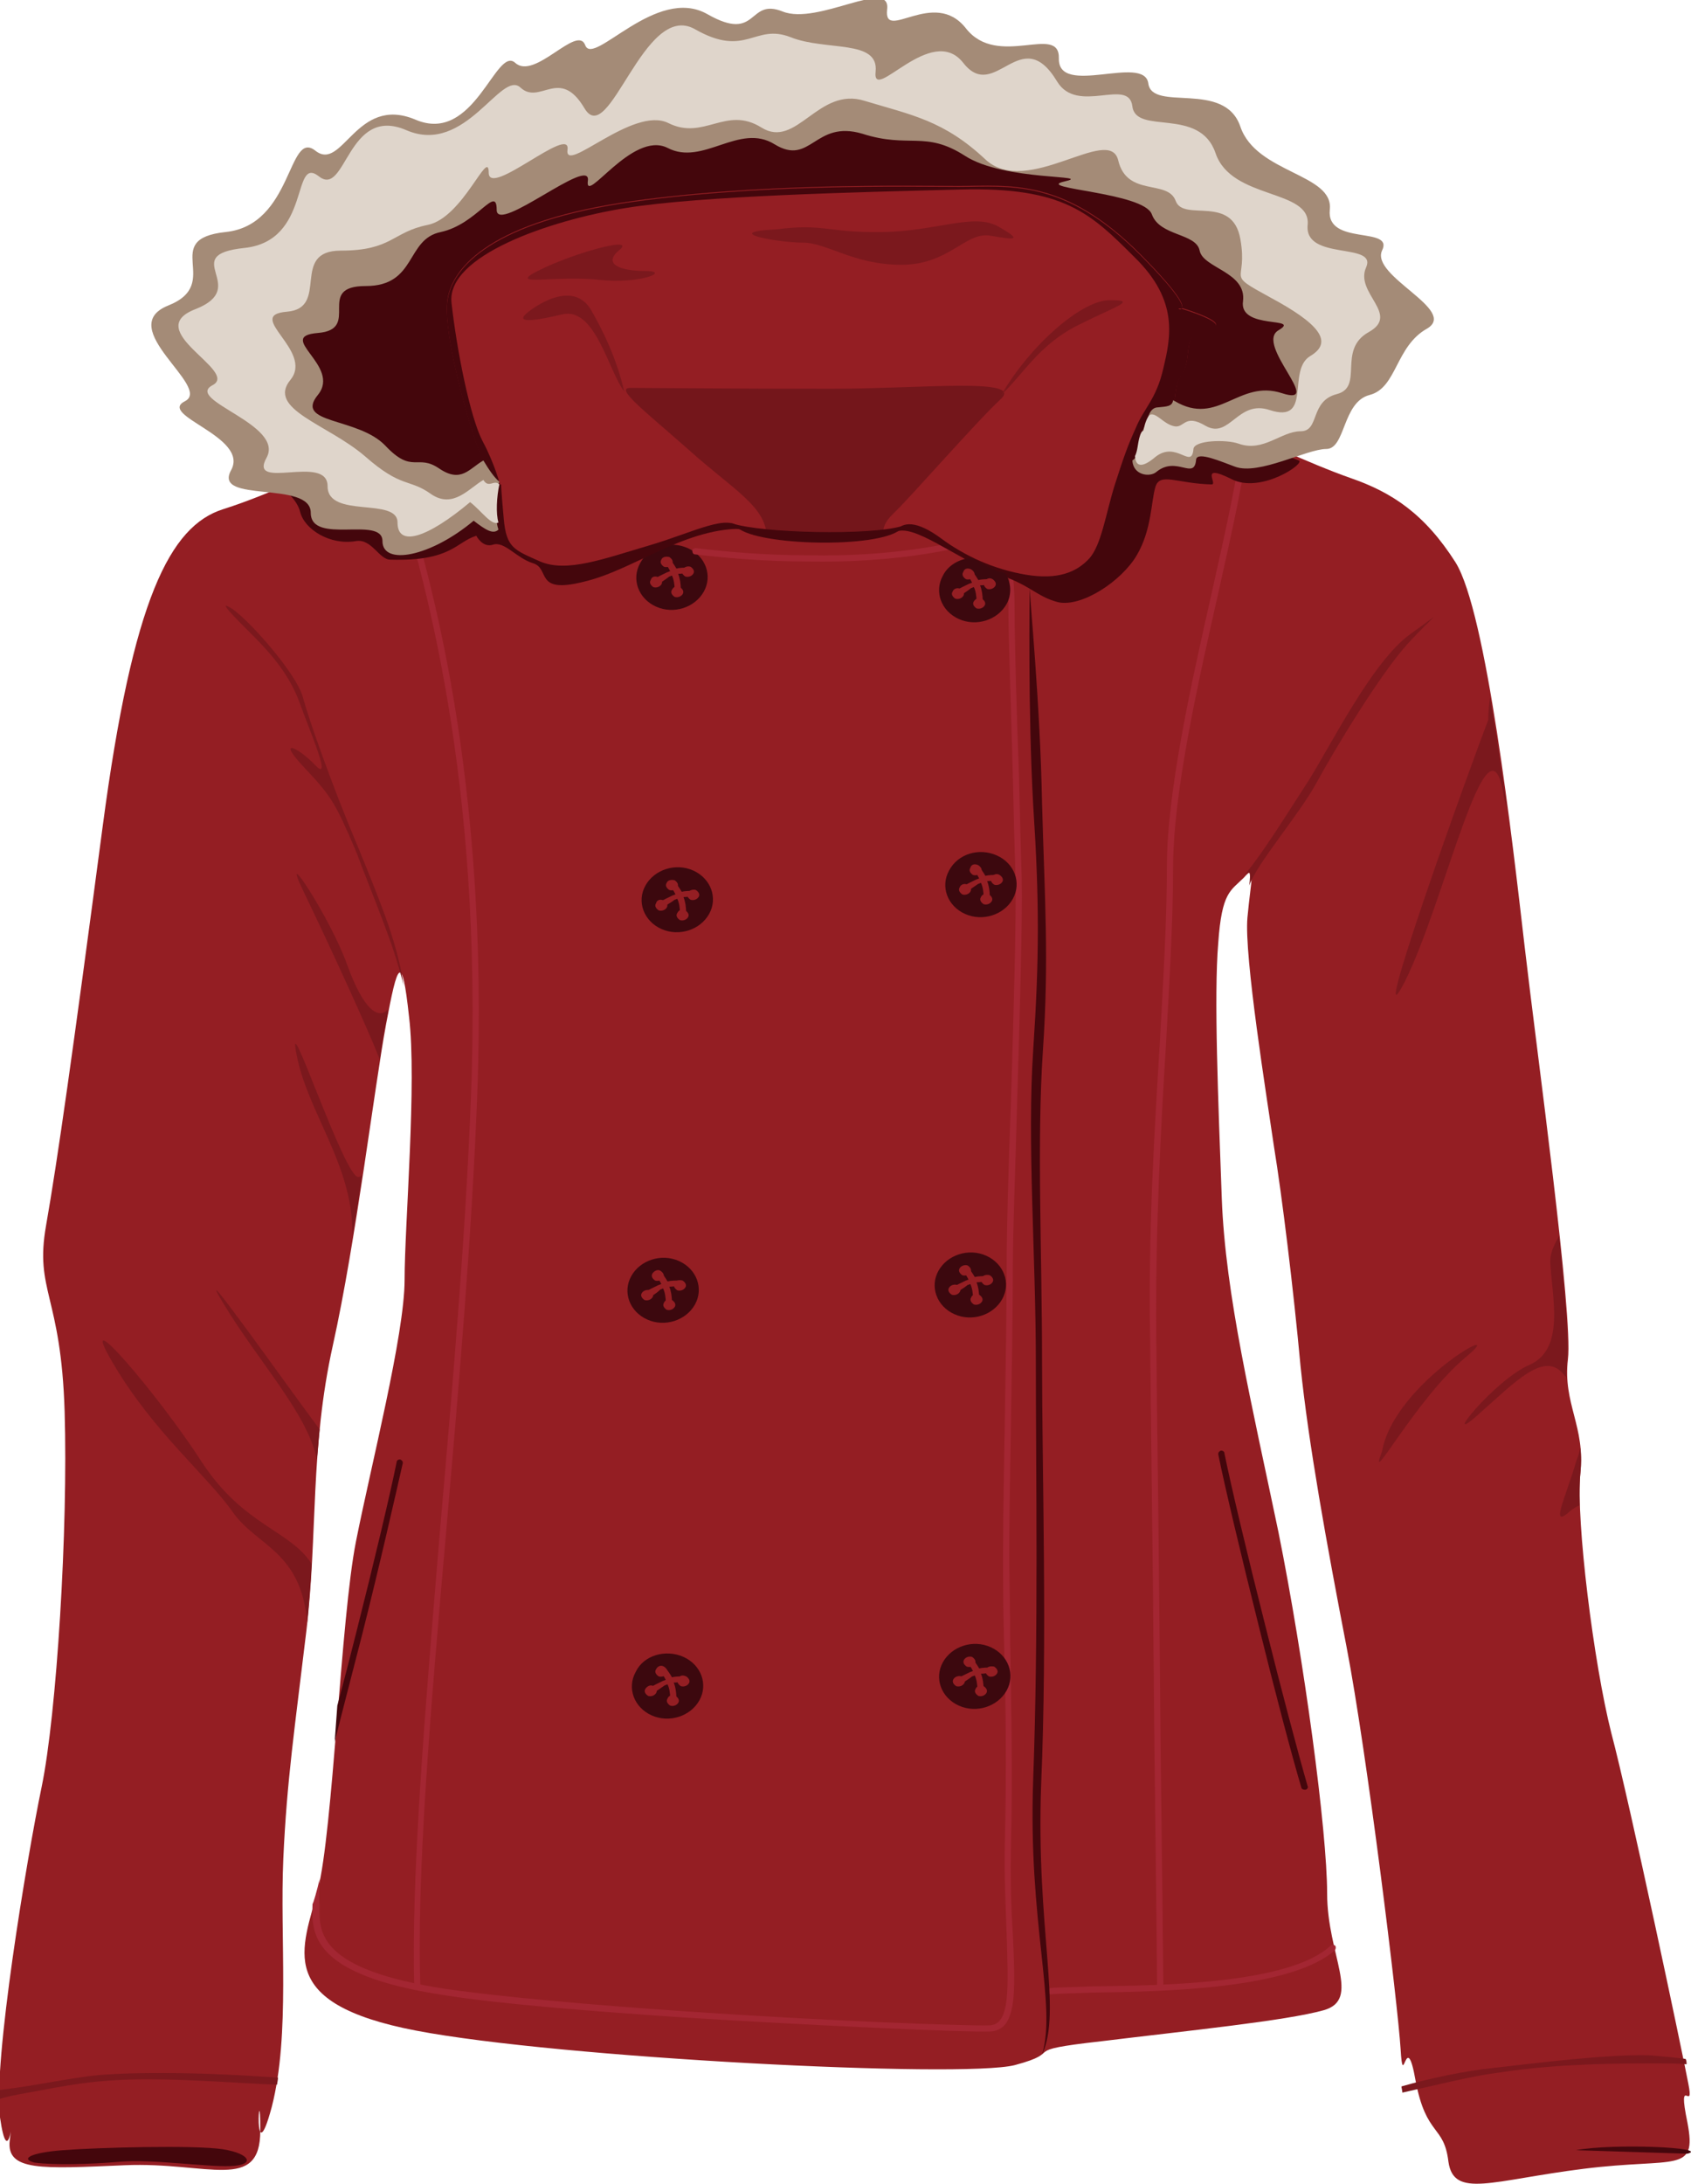 <?xml version="1.0" encoding="utf-8"?>
<!-- Generator: Adobe Illustrator 19.1.0, SVG Export Plug-In . SVG Version: 6.00 Build 0)  -->
<svg version="1.1" id="图层_1" xmlns="http://www.w3.org/2000/svg" xmlns:xlink="http://www.w3.org/1999/xlink" x="0px" y="0px"
	 viewBox="0 0 191 246.6" style="enable-background:new 0 0 191 246.6;" xml:space="preserve">
<style type="text/css">
	.st0{fill-rule:evenodd;clip-rule:evenodd;fill:#941E23;}
	.st1{fill-rule:evenodd;clip-rule:evenodd;fill:#3C080E;}
	.st2{fill:#941E23;}
	.st3{fill:#A32632;}
	.st4{fill-rule:evenodd;clip-rule:evenodd;fill:#7B181D;}
	.st5{fill-rule:evenodd;clip-rule:evenodd;fill:#44060C;}
	.st6{fill:#44060C;}
	.st7{fill-rule:evenodd;clip-rule:evenodd;fill:#74161B;}
	.st8{fill-rule:evenodd;clip-rule:evenodd;fill:#A48B77;}
	.st9{fill-rule:evenodd;clip-rule:evenodd;fill:#DFD5CB;}
</style>
<g>
	<path class="st0" d="M38,52.1c0,0-6.8,3.5-12.8,5.4c-6,1.9-10.2,10.1-13.6,35.8C8.2,119,6.5,131,5.2,138.4c-1.3,7.4,1.7,7.8,2.1,21
		c0.4,13.2-0.9,34.2-2.6,42.4c-1.7,8.2-5.5,31.1-4.7,37.3c0.9,6.2,1.5-0.9,1.1,2.6c-0.4,3.5,3.6,3.2,13,2.8
		c9.4-0.4,15.3,3.1,15.3-3.9c0-7-0.9,5.5,1.3-2.7c2.1-8.2,0.9-19.1,1.3-28c0.4-8.9,1.3-14.8,2.6-25.7c1.3-10.9,0.4-20.6,3-32.3
		c2.6-11.7,4.7-29.2,6-36.2c1.3-7,1.8-8.3,2.6-0.9c0.9,7.4-0.5,23.5-0.5,29.7c0,6.2-3.8,21-5.5,29.6c-1.7,8.6-2.6,32.7-4.3,39.3
		c-1.7,6.6-5.1,12.8,11.1,15.9s61.6,5.4,67.6,3.9c6-1.6,0-1.6,9.8-2.7c9.8-1.2,20.8-2.3,25.1-3.5c4.3-1.2,0.4-6.2,0.4-13.2
		c0-7-2.6-26.4-5.5-40.8c-3-14.4-6-26.8-6.4-37.7c-0.4-10.9-0.9-22.9-0.4-28.8c0.4-5.8,1.4-5.9,2.9-7.4c1.4-1.6,0.8,0.1,0.4,4.5
		c-0.4,4.3,2.2,20.4,3,25.9c0.9,5.5,2.2,16.1,3,24.8c0.9,8.7,2.9,19.8,5.2,31.7c2.3,11.9,5.8,40.4,6.1,45.4c0.3,5,0.6-2.7,1.7,3.6
		c1.2,6.3,3.2,4.9,3.7,9.1c0.6,4.2,4.9,2.1,15.3,0.8c10.4-1.3,12.8,0.6,11.7-5.2c-1.2-5.8,0.8-0.9,0.1-4.4
		c-0.6-3.2-6.6-31.7-8.7-39.6c-2-7.9-4-24-3.5-29.3c0.6-5.3-2-7.9-1.4-12.9c0.6-5-3.5-34.6-4.9-46.7c-1.4-12.1-4.3-37.7-7.8-43.3
		c-3.5-5.5-7.2-7.9-11.8-9.5c-4.6-1.6-11.8-5-11.8-5s9.5-3.2,10.1-6.6c0.6-3.4,1.7-10.3-14.4-16.9C120.2,19,98,11.1,85.3,13.2
		c-12.7,2.1-40.4,11.6-48.5,18.7C28.8,39,29.1,44.8,38,52.1L38,52.1z"/>
	<path class="st1" d="M77.7,61.9c2,0.9,2.8,3.1,1.8,4.9c-1,1.8-3.4,2.6-5.4,1.7c-2-0.9-2.8-3.1-1.8-4.9C73.3,61.7,75.7,61,77.7,61.9
		L77.7,61.9z M76.8,66.3c0.3,0.2,0.5,0.5,0.3,0.8c-0.2,0.3-0.6,0.4-0.9,0.3c-0.3-0.2-0.5-0.5-0.3-0.8C76.1,66.2,76.5,66.1,76.8,66.3
		L76.8,66.3z M74.4,65.2c0.3,0.2,0.5,0.5,0.3,0.8c-0.2,0.3-0.6,0.4-0.9,0.3c-0.3-0.2-0.5-0.5-0.3-0.8C73.6,65.1,74,65,74.4,65.2
		L74.4,65.2z M75.6,62.9c0.3,0.2,0.5,0.5,0.3,0.8c-0.2,0.3-0.6,0.4-0.9,0.3c-0.3-0.2-0.5-0.5-0.3-0.8C74.8,62.9,75.2,62.8,75.6,62.9
		L75.6,62.9z M78,64c0.3,0.2,0.5,0.5,0.3,0.8c-0.2,0.3-0.6,0.4-0.9,0.3c-0.3-0.2-0.5-0.5-0.3-0.8C77.3,64,77.7,63.9,78,64L78,64z"/>
	<path class="st2" d="M74.3,66c-0.2,0.1-0.4,0.1-0.5-0.1c-0.1-0.1-0.1-0.4,0.1-0.5c0.4-0.3,0.9-0.5,1.5-0.8l0,0
		c0.1,0,0.2-0.1,0.3-0.1c-0.2-0.4-0.4-0.7-0.6-0.9c-0.1-0.1-0.1-0.3,0-0.5c0.1-0.1,0.4-0.1,0.5,0c0.3,0.3,0.5,0.6,0.8,1.1
		c0.4-0.1,0.9-0.1,1.4-0.1c0.2,0,0.4,0.1,0.4,0.3c0,0.2-0.2,0.3-0.4,0.3c-0.4,0-0.8,0.1-1.2,0.1c0.2,0.5,0.3,1.1,0.3,1.8
		c0,0.2-0.1,0.3-0.3,0.3c-0.2,0-0.4-0.1-0.4-0.3c0-0.6-0.1-1.2-0.3-1.6c-0.1,0-0.2,0.1-0.3,0.1l0,0l0,0C75.1,65.5,74.6,65.8,74.3,66
		L74.3,66z"/>
	<path class="st3" d="M118.7,225.2c-0.2,0-0.4-0.1-0.4-0.3c0-0.2,0.1-0.3,0.3-0.4c0.9-0.1,2.7-0.1,4.9-0.2c8-0.1,22.2-0.3,26.8-4.6
		c0.1-0.1,0.4-0.1,0.5,0c0.1,0.1,0.1,0.3,0,0.5c-4.9,4.4-19.3,4.7-27.3,4.8C121.3,225.1,119.6,225.1,118.7,225.2L118.7,225.2z"/>
	<path class="st4" d="M140,99.4c0.1-0.1,0.2-0.2,0.3-0.3c0.9-1,1-0.7,0.8,0.9c0.8-2.4,5.7-8.1,7.6-11.6c2-3.7,7.2-12.3,10.3-15.7
		c3.1-3.4,4.5-4.1,0.3-1.1c-4.2,3-8.8,12.2-11.4,16.4C145.3,92,142,97.4,140,99.4L140,99.4L140,99.4z"/>
	<path class="st4" d="M45.6,111.3c-0.7-4.6-2.2-8.4-5.1-15.5c-3-7.1-5.6-14.5-6.3-17.1c-0.7-2.6-5.9-8.5-7.9-9.9
		c-2-1.3,0.1,0.8,2.3,3c2.2,2.2,4.2,4.6,5.3,7.7c1.1,3.1,3.7,9,1.7,6.9c-2-2.1-4.4-3.1-1.3,0.2c3.1,3.3,3.5,3.9,5.9,9.5
		C42.3,101.7,44.4,106.4,45.6,111.3L45.6,111.3z"/>
	<path class="st4" d="M0,236c0,0.3,0,0.7,0,1c0.6-0.2,1.5-0.4,3.2-0.7c4.4-0.8,7.4-1.5,13.5-1.5c5.3,0,11.1,0.5,14.6,0.6
		c0-0.2,0.1-0.5,0.1-0.8c-0.5,0-1.1-0.1-1.7-0.1c-7.1-0.5-16-0.6-20.1,0C5.5,235.1,4,235.5,0,236L0,236z M34.7,183.2
		c0.2-2.2,0.4-4.4,0.5-6.6c-2.4-3.8-7.7-4.3-12.4-11.5c-4.9-7.6-14.6-18.9-10-11.1c4.6,7.8,10.7,12.7,13.6,16.9
		C29.1,174.6,34,175.2,34.7,183.2L34.7,183.2z M35.8,164.8c0.1-1.1,0.2-2.3,0.3-3.4c-3.6-4.8-14.9-20.8-10.8-14.1
		C29.3,153.9,34.7,159.6,35.8,164.8L35.8,164.8z M39.8,139.6c0.4-2.4,0.8-4.7,1.1-7c-0.1,0.2-0.2,0.3-0.4,0.3
		c-1.5,0.4-8.3-20.2-7-13.8c1.2,6.4,6.3,12.4,6.3,20C39.8,139.2,39.8,139.4,39.8,139.6L39.8,139.6z M42.9,119.6
		c0.2-1.4,0.4-2.7,0.6-3.7c0.1-0.6,0.2-1.1,0.3-1.5c0-0.1,0-0.3,0-0.4c-1,1.1-2.7,0.2-4.6-5.1c-1.9-5.3-7.8-14.2-4.9-8.2
		c2.9,6,7.3,15.6,8.5,18.7C42.8,119.4,42.8,119.5,42.9,119.6L42.9,119.6z"/>
	<path class="st5" d="M3.9,244.2c-1.6-0.4-0.6-1.1,3.2-1.4c3.9-0.3,14.9-0.6,18.1-0.1c3.1,0.5,3.7,1.8,0.8,1.9
		c-2.8,0.1-8.7-0.8-12.4-0.5C10.1,244.4,6.1,244.5,3.9,244.2L3.9,244.2z"/>
	<path class="st5" d="M178,242.8L178,242.8c4.3-0.8,15.2-0.3,12.6,0.4"/>
	<path class="st4" d="M158.3,235.6c0,0.2,0.1,0.5,0.1,0.7c3.6-0.8,8-1.9,10.5-2.2c5.7-0.9,11.4-1.1,17.4-1.1c2.1,0,3.3,0,4.2,0.1
		c0-0.2,0-0.4-0.1-0.6c-1.4-0.2-2.8-0.3-3.9-0.4c-4.7-0.2-13.2,0.9-17.7,1.4C165.7,233.8,161.4,234.7,158.3,235.6L158.3,235.6z"/>
	<path class="st3" d="M36.1,212.2c0,0.2-0.1,2,0,2.9c-0.1,3.1-0.2,7.3,14.3,9.5c6.3,0.9,16.4,1.8,26.7,2.5c16,1.1,32.3,1.7,34.7,1.6
		c2.3-0.1,2.1-4.1,1.9-10.3c-0.1-3.1-0.3-6.6-0.2-10.5c0.2-8,0.1-16-0.1-22.9c-0.1-3.6-0.1-6.9-0.1-9.6c0-3.9,0.1-9.6,0.2-15.4
		c0.1-6,0.2-12.2,0.2-16.9c0-3.9,0.2-11.3,0.5-19.1c0.3-9.8,0.6-20.2,0.5-24.9c-0.1-3-0.2-7.2-0.3-11.5c-0.2-7.8-0.5-15.6-0.5-18.7
		c0-5.6,0.7-5.4,0.7,0c0,3.2,0.2,11,0.5,18.7c0.1,4.4,0.2,8.5,0.3,11.5c0.1,4.7-0.2,15.1-0.5,24.9c-0.2,7.7-0.5,15-0.5,19.1
		c0,4.5-0.1,10.8-0.2,16.9c-0.1,5.7-0.2,11.3-0.2,15.4c0,2.9,0.1,6.1,0.1,9.6c0.1,6.9,0.3,14.9,0.1,22.9c-0.1,3.9,0,7.5,0.2,10.5
		c0.3,6.6,0.5,10.9-2.6,11c-2.4,0.1-18.7-0.6-34.8-1.6c-10.3-0.7-20.5-1.5-26.8-2.5c-15.2-2.3-15-7-14.9-10.3
		C35.4,214.9,35.8,213.5,36.1,212.2L36.1,212.2z"/>
	<path class="st3" d="M45.8,55.9c1.2,4,3.6,12,5.5,23.4c1.9,11.5,3.3,26.4,2.6,44.4c-0.6,15.9-2.1,33-3.5,49.2
		c-1.8,20.4-3.4,39.3-2.9,51.8l-0.7,0c-0.4-12.6,1.2-31.4,2.9-51.9c1.4-16.1,2.9-33.3,3.5-49.1c0.7-18-0.7-32.9-2.6-44.3
		C48.7,68,46.3,60,45.1,56L45.8,55.9L45.8,55.9z"/>
	<path class="st3" d="M141,49.1c-0.3,4.1-1.8,10.7-3.4,17.9c-2.4,10.6-5.1,22.7-5.1,31c0,6-0.4,12.6-0.8,19.9
		c-0.6,9.8-1.2,20.9-1.1,32.9c0.1,10.6,0.3,23.5,0.4,36.5c0.1,12.7,0.3,25.6,0.4,36.9l-0.7,0c-0.1-11.3-0.3-24.2-0.4-36.9
		c-0.1-13-0.3-25.8-0.4-36.5c-0.2-12.1,0.5-23.1,1.1-33c0.4-7.3,0.8-13.9,0.8-19.9c0-8.4,2.7-20.5,5.1-31.1
		c1.6-7.2,3.1-13.8,3.4-17.8L141,49.1L141,49.1z"/>
	<path class="st6" d="M137.6,164.2c0-0.2,0.1-0.3,0.3-0.4c0.2,0,0.4,0.1,0.4,0.3c0.7,3.5,2.6,11.5,4.6,19.4
		c1.8,7.2,3.7,14.4,4.8,18.2c0.1,0.2-0.1,0.4-0.3,0.4c-0.2,0-0.4-0.1-0.4-0.2c-1.1-3.7-3-10.9-4.8-18.2
		C140.2,175.7,138.3,167.7,137.6,164.2L137.6,164.2z"/>
	<path class="st5" d="M38.1,192.6c-0.1,1.4-0.2,2.8-0.3,4.1c0.9-3.6,2-7.8,3.1-12.1c2-7.9,3.8-15.9,4.6-19.4c0-0.2-0.1-0.3-0.3-0.4
		c-0.2,0-0.4,0.1-0.4,0.3c-0.7,3.5-2.6,11.5-4.6,19.4C39.5,187.3,38.8,190,38.1,192.6L38.1,192.6z"/>
	<path class="st3" d="M78.5,62.6c-0.2,0-0.3-0.2-0.3-0.4c0-0.2,0.2-0.3,0.4-0.3c3.4,0.4,7.7,0.8,12.6,0.8c4.9,0.1,10.3-0.2,15.8-1.3
		c0.2,0,0.4,0.1,0.4,0.3c0,0.2-0.1,0.4-0.3,0.4c-5.6,1.1-11.1,1.4-16,1.3C86.2,63.4,81.9,63,78.5,62.6L78.5,62.6z"/>
	<path class="st7" d="M86.6,60.7c2.1,0.3,10,0.6,12,0.1c2-0.4,0.3-0.9,2.3-2.8c2-1.9,9.3-10.3,12.1-12.9c2.8-2.5-8.8-1.2-19.2-1.2
		c-10.3,0-20.8-0.1-22.6-0.1c-1.8,0,1.5,2.5,6.6,7C82.8,55.3,86.6,57.2,86.6,60.7L86.6,60.7z"/>
	<path class="st4" d="M70.5,44.2c-1.8-2.4-3.3-9.6-7-8.7c-3.8,0.9-5.7,1-3.4-0.6c2.3-1.6,5.1-2.4,6.6,0
		C68.1,37.3,69.7,40.6,70.5,44.2L70.5,44.2z"/>
	<path class="st4" d="M113.1,44.6c2.6-2.5,4.3-5.7,8.7-7.9c4.4-2.2,6.7-2.8,3.6-2.8C122.3,33.8,116.4,38.9,113.1,44.6L113.1,44.6z"
		/>
	<path class="st4" d="M60,31c3.6-2.1,12-4.5,10-2.8c-2,1.6,0,2.4,2.9,2.4c2.9,0-0.5,1.5-5.2,1C63,31.1,58.2,32.2,60,31L60,31z"/>
	<path class="st4" d="M87.7,25.9c5.4-0.7,5.7,0.4,12,0.3c6.2-0.1,10.3-2.2,13.1-0.6c2.8,1.6,1.8,1.5-1,1c-2.8-0.4-4.6,3.3-10,3.3
		c-5.4,0-8.4-2.5-11.1-2.5C87.9,27.4,81.2,26.2,87.7,25.9L87.7,25.9z"/>
	<path class="st5" d="M83.6,59.7c-1.3-1.8-5.2,0.4-10.3,1.9c-5.1,1.5-9.3,3.1-12.3,1.8c-2.9-1.3-3.8-1.5-4.1-4.8
		c-0.3-3.3-0.3-3.9-0.3-3.9s-6.1,1.5-10.6,0.7c-4.6-0.7-15.7-1.1-17.3-2.4c-0.7-0.6,4.6,2.2,5.2,4.8c0.5,2,3.4,3.8,6.3,3.3
		c1.8-0.3,2.6,2.1,3.9,2.1c6.9,0.2,7.4-2,9.7-2.7c0,0,0.7,1.4,1.9,1c1.3-0.4,2.6,1.5,4.5,2.1c2,0.6,0.1,3.5,5.7,2.1
		C71.5,64.4,77,59.8,83.6,59.7L83.6,59.7z"/>
	<path class="st5" d="M101.1,60.1c0.8-1.3,2.5-1.3,5.2,0.7c2.7,2,6,3.5,9.6,4.1c3.6,0.6,5.7-0.3,7.1-1.8c1.4-1.5,1.9-5.1,2.9-8.3
		c1-3.1,1.4-4.3,2.4-6.5c0.9-2.2,2.3-3.2,3.1-6.7c0.8-3.4,1.8-7.6-3.2-12.5c-5-5-8-8-19.7-7.7c-11.7,0.3-29.3,0.7-37.9,2.1
		c-8.6,1.4-20.2,5.4-19.6,10.7c0.6,5.4,2.1,12.9,3.5,15.6c1.4,2.6,2,5,2,5s-1.5-1.2-2.7-4.7c-1.2-3.4-3.6-12.1-3.3-15.8
		c0.3-3.7,4.4-8.9,19.6-11.3c15.2-2.3,32.5-1.9,38.2-1.9c5.7,0,11.9-1,20.6,7.8c8.7,8.8,1.8,5,5.3,6.2c3.5,1.2,4.1,1.9,1.7,2.2
		c-2.4,0.3-1.2,3.4-2.4,5c-1.2,1.5-0.3,4-1.7,4c-1.4,0-1.7,0.3-2.1,1.5c-0.5,1.2-0.9,1.4,2.3,1.7c3.2,0.3,6.8,0,8.2-0.2
		c1.4-0.3,0.9,0.2,0.9,0.2s4.5,2.1,5.6,2.5c0.8,0.3-4.3,3.8-7.6,2.1c-3.8-1.9-1.4,0.7-2.3,0.6c-3.9-0.1-5.8-1.4-6.3,0.3
		c-0.5,1.7-0.4,4.8-2.1,7.7c-1.7,2.9-6.2,5.9-8.9,5.3c-2.6-0.7-2.9-1.9-7.2-3.3C107.9,63,103.1,59,101.1,60.1L101.1,60.1z"/>
	<path class="st4" d="M178.4,170c0-1.4,0-2.7,0.1-3.6c0.1-1.1,0.1-2,0-2.9c-0.1,0.4-0.2,0.9-0.4,1.3c-1.3,4.5-3.2,8.1-0.6,5.7
		C177.8,170.3,178.1,170.1,178.4,170L178.4,170z M176.9,155.5c0-0.6,0-1.3,0.1-2c0.2-1.9-0.2-7.3-0.9-13.9c-0.6,1-1,1.9-1,2.9
		c0.2,4,1.7,9.8-2.3,11.6c-4,1.7-10.2,9.5-5.9,5.7c4.3-3.8,7.6-7.4,9.8-4.5C176.8,155.4,176.9,155.5,176.9,155.5L176.9,155.5z
		 M170.2,91.3c-0.6-4.2-1.2-8.6-1.9-12.5c-0.1,0.7-0.2,1.6-0.2,2.5c-2.1,5.4-14,38.5-9.4,29.5c4.5-9,9.3-31.1,11.1-21.3
		C169.9,90.1,170,90.7,170.2,91.3L170.2,91.3z"/>
	<path class="st4" d="M156.1,163.9c1.4-7.9,15-15.2,9.4-10.6C159.9,158,154.3,168.6,156.1,163.9L156.1,163.9z"/>
	<path class="st1" d="M78.3,98.3c2,0.9,2.8,3.1,1.8,4.9c-1,1.8-3.4,2.6-5.4,1.7c-2-0.9-2.8-3.1-1.8-4.9
		C73.9,98.2,76.3,97.4,78.3,98.3L78.3,98.3z M77.4,102.8c0.3,0.2,0.5,0.5,0.3,0.8c-0.2,0.3-0.6,0.4-0.9,0.3
		c-0.3-0.2-0.5-0.5-0.3-0.8C76.7,102.7,77.1,102.6,77.4,102.8L77.4,102.8z M75,101.7c0.3,0.2,0.5,0.5,0.3,0.8
		c-0.2,0.3-0.6,0.4-0.9,0.3c-0.3-0.2-0.5-0.5-0.3-0.8C74.2,101.6,74.6,101.5,75,101.7L75,101.7z M76.2,99.4c0.3,0.2,0.5,0.5,0.3,0.8
		s-0.6,0.4-0.9,0.3c-0.3-0.2-0.5-0.5-0.3-0.8C75.4,99.4,75.8,99.3,76.2,99.4L76.2,99.4z M78.6,100.5c0.3,0.2,0.5,0.5,0.3,0.8
		c-0.2,0.3-0.6,0.4-0.9,0.3c-0.3-0.2-0.5-0.5-0.3-0.8C77.9,100.5,78.3,100.4,78.6,100.5L78.6,100.5z"/>
	<path class="st2" d="M74.9,102.5c-0.2,0.1-0.4,0.1-0.5-0.1c-0.1-0.1-0.1-0.4,0.1-0.5c0.4-0.3,0.9-0.5,1.5-0.8l0,0
		c0.1,0,0.2-0.1,0.3-0.1c-0.2-0.4-0.4-0.7-0.6-0.9c-0.1-0.1-0.1-0.3,0-0.5c0.1-0.1,0.4-0.1,0.5,0c0.3,0.3,0.5,0.6,0.8,1.1
		c0.4-0.1,0.9-0.1,1.4-0.1c0.2,0,0.4,0.1,0.4,0.3c0,0.2-0.2,0.3-0.4,0.3c-0.4,0-0.8,0.1-1.2,0.1c0.2,0.5,0.3,1.1,0.3,1.8
		c0,0.2-0.1,0.3-0.3,0.3c-0.2,0-0.4-0.1-0.4-0.3c0-0.6-0.1-1.2-0.3-1.6c-0.1,0-0.2,0.1-0.3,0.1l0,0h0
		C75.7,102,75.2,102.2,74.9,102.5L74.9,102.5z"/>
	<path class="st1" d="M76.7,142.4c2,0.9,2.8,3.1,1.8,4.9c-1,1.8-3.4,2.6-5.4,1.7c-2-0.9-2.8-3.1-1.8-4.9
		C72.3,142.3,74.7,141.5,76.7,142.4L76.7,142.4z M75.9,146.8c0.3,0.2,0.5,0.5,0.3,0.8c-0.2,0.3-0.6,0.4-0.9,0.3
		c-0.3-0.2-0.5-0.5-0.3-0.8C75.1,146.8,75.5,146.7,75.9,146.8L75.9,146.8z M73.4,145.7c0.3,0.2,0.5,0.5,0.3,0.8
		c-0.2,0.3-0.6,0.4-0.9,0.3c-0.3-0.2-0.5-0.5-0.3-0.8C72.7,145.7,73.1,145.6,73.4,145.7L73.4,145.7z M74.6,143.5
		c0.3,0.2,0.5,0.5,0.3,0.8c-0.2,0.3-0.6,0.4-0.9,0.3c-0.3-0.2-0.5-0.5-0.3-0.8C73.9,143.5,74.3,143.3,74.6,143.5L74.6,143.5z
		 M77.1,144.6c0.3,0.2,0.5,0.5,0.3,0.8c-0.2,0.3-0.6,0.4-0.9,0.3c-0.3-0.2-0.5-0.5-0.3-0.8C76.3,144.6,76.7,144.5,77.1,144.6
		L77.1,144.6z"/>
	<path class="st2" d="M73.3,146.5c-0.2,0.1-0.4,0.1-0.5-0.1c-0.1-0.1-0.1-0.4,0.1-0.5c0.4-0.3,0.9-0.5,1.5-0.8v0
		c0.1,0,0.2-0.1,0.3-0.1c-0.2-0.4-0.4-0.7-0.6-0.9c-0.1-0.1-0.1-0.3,0-0.5c0.1-0.1,0.4-0.1,0.5,0c0.3,0.3,0.5,0.6,0.8,1.1
		c0.4-0.1,0.9-0.1,1.4-0.1c0.2,0,0.4,0.1,0.4,0.3c0,0.2-0.2,0.3-0.4,0.3c-0.4,0-0.8,0.1-1.2,0.1c0.2,0.5,0.3,1.1,0.3,1.8
		c0,0.2-0.1,0.3-0.3,0.3c-0.2,0-0.4-0.1-0.4-0.3c0-0.6-0.1-1.2-0.3-1.6c-0.1,0-0.2,0.1-0.3,0.1l0,0l0,0
		C74.1,146.1,73.7,146.3,73.3,146.5L73.3,146.5z"/>
	<path class="st1" d="M77.2,187.1c2,0.9,2.8,3.1,1.8,4.9c-1,1.8-3.4,2.6-5.4,1.7c-2-0.9-2.8-3.1-1.8-4.9
		C72.7,186.9,75.2,186.2,77.2,187.1L77.2,187.1z M76.3,191.5c0.3,0.2,0.5,0.5,0.3,0.8c-0.2,0.3-0.6,0.4-0.9,0.3
		c-0.3-0.2-0.5-0.5-0.3-0.8C75.5,191.5,75.9,191.3,76.3,191.5L76.3,191.5z M73.8,190.4c0.3,0.2,0.5,0.5,0.3,0.8
		c-0.2,0.3-0.6,0.4-0.9,0.3c-0.3-0.2-0.5-0.5-0.3-0.8C73.1,190.4,73.5,190.2,73.8,190.4L73.8,190.4z M75,188.2
		c0.3,0.2,0.5,0.5,0.3,0.8c-0.2,0.3-0.6,0.4-0.9,0.3c-0.3-0.2-0.5-0.5-0.3-0.8C74.3,188.1,74.7,188,75,188.2L75,188.2z M77.5,189.3
		c0.3,0.2,0.5,0.5,0.3,0.8c-0.2,0.3-0.6,0.4-0.9,0.3c-0.3-0.2-0.5-0.5-0.3-0.8C76.7,189.2,77.1,189.1,77.5,189.3L77.5,189.3z"/>
	<path class="st2" d="M73.8,191.2c-0.2,0.1-0.4,0.1-0.5-0.1c-0.1-0.1-0.1-0.4,0.1-0.5c0.4-0.3,0.9-0.5,1.5-0.8l0,0
		c0.1,0,0.2-0.1,0.3-0.1c-0.2-0.4-0.4-0.7-0.6-0.9c-0.1-0.1-0.1-0.3,0-0.5c0.1-0.1,0.4-0.1,0.5,0c0.3,0.3,0.5,0.6,0.8,1.1
		c0.4-0.1,0.9-0.1,1.4-0.1c0.2,0,0.4,0.1,0.4,0.3c0,0.2-0.2,0.3-0.4,0.3c-0.4,0-0.8,0.1-1.2,0.1c0.2,0.5,0.3,1.1,0.3,1.8
		c0,0.2-0.1,0.3-0.3,0.3c-0.2,0-0.4-0.1-0.4-0.3c0-0.6-0.1-1.2-0.3-1.6c-0.1,0-0.2,0.1-0.3,0.1l0,0h0
		C74.5,190.7,74.1,191,73.8,191.2L73.8,191.2z"/>
	<path class="st5" d="M38,52.1c0,0-1.2,0.6-3,1.4c5.7,1.3,12.3,2.2,20.7,2.1c-0.2-1.1-0.5-2.3-0.6-2.8l0,0c-0.4-0.7-0.9-1.6-1.3-2.8
		c-1.2-3.4-3.6-12.1-3.3-15.8c0.3-3.7,4.4-8.9,19.6-11.3c15.2-2.3,32.5-1.9,38.2-1.9c5.7,0,11.9-1,20.6,7.8c8.7,8.8,1.8,5,5.3,6.2
		c3.5,1.2,4.1,1.9,1.7,2.2c-2.4,0.3-1.2,3.4-2.4,5c-1.2,1.5-0.3,4-1.7,4c-1.4,0-1.7,0.3-2.1,1.5c-0.5,1.2-0.9,1.4,2.3,1.7
		c3.2,0.3,6.8,0,8.2-0.2c0.5-0.1,0.8-0.1,0.9-0.1c1.6-0.6,9.3-3.4,9.8-6.5c0.6-3.4,1.7-10.3-14.4-16.9C120.2,19,98,11.1,85.3,13.2
		c-12.7,2.1-40.4,11.6-48.5,18.7C28.8,39,29.1,44.8,38,52.1L38,52.1z"/>
	<path class="st8" d="M53.5,58.8c-4.9,4.1-10.3,5.1-10.3,2.3c0-2.9-8.1,0.5-8.1-3.2c0-3.7-11.1-1-9-4.8s-8.4-6.2-5.2-7.8
		c3.1-1.6-8.1-8.3-1.9-10.8c6.3-2.5-1.1-7.5,6.5-8.3c7.6-0.8,7-11.6,10.1-9.2c3.1,2.5,4.6-6.3,11.3-3.5c6.7,2.9,9.1-8.4,11.3-6.4
		c2.2,2,7-4.4,7.9-2c0.9,2.5,8-6.8,13.8-3.5c5.8,3.3,4.5-1.9,8.5-0.3c4,1.6,12.3-3.9,11.8-0.2c-0.4,3.7,5.3-2.5,8.9,2.1
		c3.6,4.6,10.6-0.6,10.5,3.4c-0.1,4.4,9.6-0.5,10.1,2.8c0.4,3.3,8.6-0.4,10.4,4.9c1.8,5.3,10.6,5.3,10.1,9.4
		c-0.4,4.1,7.3,1.8,5.9,4.6c-1.3,2.9,8.6,6.7,5.1,8.8c-3.6,2-3.4,6.7-6.5,7.5c-3.1,0.8-2.7,6.1-4.9,6.1c-2.2,0-7.6,3-10.3,2
		c-1.4-0.5-4.3-1.8-4.4-0.8c-0.2,2.4-2.2-0.5-4.5,1.4c-0.7,0.6-2.6,0.4-2.7-1.3c0.9-0.6,0.7-1.8,0.9-2.6c0.3-1.1,0.8-1.6,0.8-2
		c0.1-0.5,0.4-1.4,1.2-1.4c1-0.1,1.6-0.1,1.7-0.8c0.1,0,0.1,0.1,0.2,0.1c4.9,2.9,7.2-2.5,12.1-0.9c4.9,1.6-3.1-5.5-0.4-7.1
		c2.7-1.6-4.5,0-4-3.3c0.4-3.3-4.5-3.7-4.9-5.7c-0.4-2-4.5-1.6-5.4-4.1c-0.9-2.5-13.4-2.9-9.9-3.7c3.6-0.8-6.7,0-11.2-2.9
		c-4.5-2.9-6.3-0.8-11.6-2.5c-5.4-1.6-5.8,3.7-9.9,1.2c-4-2.5-8.1,2.5-12.1,0.4c-4-2-9.4,6.6-9,3.7c0.4-2.9-10.3,6.1-10.3,3.3
		c0-2.9-2.2,1.6-6.3,2.5c-4,0.8-2.7,6.1-8.5,6.1c-5.8,0-0.4,4.9-5.4,5.3c-4.9,0.4,2.7,3.7,0,7c-2.7,3.3,4.5,2.5,7.6,5.7
		c3.1,3.3,3.6,0.9,6.1,2.6c2.5,1.7,3.4,0,5-0.9c0.6,1,1.2,1.9,1.8,2.4c-0.5,1.4-0.5,4.3-0.1,5.4C55.7,60.4,54.8,59.8,53.5,58.8
		L53.5,58.8z"/>
	<path class="st9" d="M53.1,56.7c-4.9,4.1-8.2,5.1-8.2,2.3c0-2.9-7.9-0.4-7.9-4.1c0-3.7-9,0.6-6.9-3.2c2.1-3.8-9.3-6.5-6.1-8.2
		c3.1-1.6-8.2-6.2-1.9-8.6c6.3-2.5-2.1-6.1,5.5-6.9c7.6-0.8,5.3-10.5,8.4-8.1c3.1,2.5,3.2-8.1,9.9-5.2c6.7,2.9,10.7-6.9,12.9-4.8
		c2.2,2,4.4-2.4,7.2,2.3c2.8,4.8,6.7-12.2,12.5-8.9c5.8,3.3,6.7-0.7,10.8,0.9c4,1.6,10,0.2,9.6,3.9c-0.4,3.7,6.3-5.6,9.9-1
		c3.6,4.6,6.5-4.7,10.6,2.1c2.3,3.8,8.1-0.5,8.5,2.8c0.4,3.3,7.6,0,9.4,5.3c1.8,5.3,10.8,4,10.4,8.1c-0.4,4.1,7.9,1.9,6.6,4.8
		c-1.3,2.9,3.9,5.3,0.3,7.3c-3.6,2-0.5,6.2-3.6,7c-3.1,0.8-1.9,4.2-4.1,4.2c-2.2,0-4.2,2.4-7,1.4c-1.4-0.5-5-0.4-5.1,0.6
		c-0.2,2.4-1.9-1-4.3,0.9c-0.7,0.6-2.2,1.7-2.3-0.1c0.3-0.6,0.3-1.4,0.5-2.1c0.3-1.1,0.5-0.5,0.5-1c0.1-0.5,0.4-1.5,0.8-1.6
		c0.7-0.1,1.4,1,2.5,1.3c1.3,0.4,1.2-1.5,3.7,0c2.7,1.5,3.6-3,7.2-1.8c4.9,1.6,1.9-4.5,4.6-6.1c2.7-1.6,0.9-3.7-4.5-6.6
		c-5.3-2.9-2.5-1.5-3.4-6.6c-0.9-5.1-6.4-1.9-7.3-4.3c-0.9-2.5-5.5-0.4-6.5-4.6c-1-4.1-10.3,4.3-15-0.1c-4.7-4.4-8.3-5-13.6-6.6
		C92.4,9.7,90,16.9,86,14.4c-4-2.5-6.5,1.5-10.5-0.5c-4-2-11.8,5.9-11.4,3c0.4-2.9-8.9,5.5-8.9,2.6c0-2.9-2.9,5.1-6.9,5.9
		c-4,0.8-4,2.9-9.8,2.9c-5.8,0-1.2,6.5-6.1,6.9c-4.9,0.4,3.1,4.4,0.4,7.7c-2.7,3.3,4.2,5,8.4,8.6c4.2,3.7,5,2.5,7.5,4.3
		c2.5,1.7,4.3-0.7,5.9-1.6c0.6,1,1.2-0.1,1.8,0.5C56.1,56.1,56,58,56.3,59C55.5,59.4,54.4,57.7,53.1,56.7L53.1,56.7z"/>
	<path class="st5" d="M116.3,66.3c0,1.1-0.2,13.8,0.4,24.6c0.7,10.8,0.7,17.2,0,27.7c-0.7,10.4,0.3,23.1,0.3,35.3
		c0,12.3,0.3,30.7-0.3,47s2.7,25.5,1,31.1c2.3-4.9-0.7-14.2-0.1-30.5c0.7-16.3,0.1-35.5,0.1-47.8c0-12.3-0.6-24.7,0.1-35.1
		c0.7-10.4,0.2-16.9-0.1-27.9C117.5,79.6,116.3,67.4,116.3,66.3L116.3,66.3z"/>
	<path class="st1" d="M113.6,64.8c0.6,1,0.7,2.3,0.1,3.4c-1,1.8-3.4,2.6-5.4,1.7c-2-0.9-2.8-3.1-1.8-4.9c0.6-1.2,1.9-1.9,3.2-2
		c1.3,0.7,2.5,1.3,3.2,1.6C113.1,64.5,113.3,64.6,113.6,64.8L113.6,64.8z M110.9,67.6c0.3,0.2,0.5,0.5,0.3,0.8
		c-0.2,0.3-0.6,0.4-0.9,0.3c-0.3-0.2-0.5-0.5-0.3-0.8C110.2,67.6,110.6,67.4,110.9,67.6L110.9,67.6z M108.5,66.5
		c0.3,0.2,0.5,0.5,0.3,0.8c-0.2,0.3-0.6,0.4-0.9,0.3c-0.3-0.2-0.5-0.5-0.3-0.8C107.7,66.5,108.1,66.3,108.5,66.5L108.5,66.5z
		 M109.7,64.3c0.3,0.2,0.5,0.5,0.3,0.8c-0.2,0.3-0.6,0.4-0.9,0.3c-0.3-0.2-0.5-0.5-0.3-0.8C108.9,64.2,109.3,64.1,109.7,64.3
		L109.7,64.3z M112.1,65.4c0.3,0.2,0.5,0.5,0.3,0.8c-0.2,0.3-0.6,0.4-0.9,0.3c-0.3-0.2-0.5-0.5-0.3-0.8
		C111.4,65.3,111.8,65.2,112.1,65.4L112.1,65.4z"/>
	<path class="st2" d="M108.4,67.3c-0.2,0.1-0.4,0.1-0.5-0.1c-0.1-0.1-0.1-0.4,0.1-0.5c0.4-0.3,0.9-0.5,1.5-0.8v0
		c0.1,0,0.2-0.1,0.3-0.1c-0.2-0.4-0.4-0.7-0.6-0.9c-0.1-0.1-0.1-0.3,0-0.5c0.1-0.1,0.4-0.1,0.5,0c0.3,0.3,0.5,0.6,0.8,1.1
		c0.4-0.1,0.9-0.1,1.4-0.1c0.2,0,0.4,0.1,0.4,0.3c0,0.2-0.2,0.3-0.4,0.3c-0.4,0-0.8,0.1-1.2,0.1c0.2,0.5,0.3,1.1,0.3,1.8
		c0,0.2-0.1,0.3-0.3,0.3c-0.2,0-0.4-0.1-0.4-0.3c0-0.6-0.1-1.2-0.3-1.6c-0.1,0-0.2,0.1-0.3,0.1l0,0l0,0
		C109.2,66.8,108.7,67.1,108.4,67.3L108.4,67.3z"/>
	<path class="st1" d="M112.6,96.6c2,0.9,2.8,3.1,1.8,4.9c-1,1.8-3.4,2.6-5.4,1.7c-2-0.9-2.8-3.1-1.8-4.9
		C108.2,96.4,110.6,95.7,112.6,96.6L112.6,96.6z M111.7,101c0.3,0.2,0.5,0.5,0.3,0.8c-0.2,0.3-0.6,0.4-0.9,0.3
		c-0.3-0.2-0.5-0.5-0.3-0.8C110.9,101,111.4,100.8,111.7,101L111.7,101z M109.3,99.9c0.3,0.2,0.5,0.5,0.3,0.8
		c-0.2,0.3-0.6,0.4-0.9,0.3c-0.3-0.2-0.5-0.5-0.3-0.8C108.5,99.9,108.9,99.7,109.3,99.9L109.3,99.9z M110.5,97.7
		c0.3,0.2,0.5,0.5,0.3,0.8c-0.2,0.3-0.6,0.4-0.9,0.3c-0.3-0.2-0.5-0.5-0.3-0.8C109.7,97.6,110.1,97.5,110.5,97.7L110.5,97.7z
		 M112.9,98.8c0.3,0.2,0.5,0.5,0.3,0.8c-0.2,0.3-0.6,0.4-0.9,0.3c-0.3-0.2-0.5-0.5-0.3-0.8C112.2,98.7,112.6,98.6,112.9,98.8
		L112.9,98.8z"/>
	<path class="st2" d="M109.2,100.7c-0.2,0.1-0.4,0.1-0.5-0.1c-0.1-0.1-0.1-0.4,0.1-0.5c0.4-0.3,0.9-0.5,1.5-0.8v0
		c0.1,0,0.2-0.1,0.3-0.1c-0.2-0.4-0.4-0.7-0.6-0.9c-0.1-0.1-0.1-0.3,0-0.5c0.1-0.1,0.4-0.1,0.5,0c0.3,0.3,0.5,0.6,0.8,1.1
		c0.4-0.1,0.9-0.1,1.4-0.1c0.2,0,0.4,0.1,0.4,0.3c0,0.2-0.2,0.3-0.4,0.3c-0.4,0-0.8,0.1-1.2,0.1c0.2,0.5,0.3,1.1,0.3,1.8
		c0,0.2-0.1,0.3-0.3,0.3c-0.2,0-0.4-0.1-0.4-0.3c0-0.6-0.1-1.2-0.3-1.6c-0.1,0-0.2,0.1-0.3,0.1l0,0l0,0
		C109.9,100.2,109.5,100.5,109.2,100.7L109.2,100.7z"/>
	<path class="st1" d="M111.4,141.8c2,0.9,2.8,3.1,1.8,4.9c-1,1.8-3.4,2.6-5.4,1.7c-2-0.9-2.8-3.1-1.8-4.9
		C107,141.7,109.4,140.9,111.4,141.8L111.4,141.8z M110.6,146.2c0.3,0.2,0.5,0.5,0.3,0.8c-0.2,0.3-0.6,0.4-0.9,0.3
		c-0.3-0.2-0.5-0.5-0.3-0.8C109.8,146.2,110.2,146.1,110.6,146.2L110.6,146.2z M108.1,145.1c0.3,0.2,0.5,0.5,0.3,0.8
		c-0.2,0.3-0.6,0.4-0.9,0.3c-0.3-0.2-0.5-0.5-0.3-0.8C107.4,145.1,107.8,145,108.1,145.1L108.1,145.1z M109.3,142.9
		c0.3,0.2,0.5,0.5,0.3,0.8c-0.2,0.3-0.6,0.4-0.9,0.3c-0.3-0.2-0.5-0.5-0.3-0.8C108.6,142.9,109,142.8,109.3,142.9L109.3,142.9z
		 M111.8,144c0.3,0.2,0.5,0.5,0.3,0.8c-0.2,0.3-0.6,0.4-0.9,0.3c-0.3-0.2-0.5-0.5-0.3-0.8C111,144,111.4,143.9,111.8,144L111.8,144z
		"/>
	<path class="st2" d="M108,146c-0.2,0.1-0.4,0.1-0.5-0.1c-0.1-0.1-0.1-0.4,0.1-0.5c0.4-0.3,0.9-0.5,1.5-0.8l0,0
		c0.1,0,0.2-0.1,0.3-0.1c-0.2-0.4-0.4-0.7-0.6-0.9c-0.1-0.1-0.1-0.3,0-0.5c0.1-0.1,0.4-0.1,0.5,0c0.3,0.3,0.5,0.6,0.8,1.1
		c0.4-0.1,0.9-0.1,1.4-0.1c0.2,0,0.4,0.1,0.4,0.3c0,0.2-0.2,0.3-0.4,0.3c-0.4,0-0.8,0.1-1.2,0.1c0.2,0.5,0.3,1.1,0.3,1.8
		c0,0.2-0.1,0.3-0.3,0.3c-0.2,0-0.4-0.1-0.4-0.3c0-0.6-0.1-1.2-0.3-1.6c-0.1,0-0.2,0.1-0.3,0.1v0l0,0
		C108.8,145.5,108.4,145.7,108,146L108,146z"/>
	<path class="st1" d="M111.9,186c2,0.9,2.8,3.1,1.8,4.9c-1,1.8-3.4,2.6-5.4,1.7c-2-0.9-2.8-3.1-1.8-4.9
		C107.5,185.9,109.9,185.1,111.9,186L111.9,186z M111.1,190.4c0.3,0.2,0.5,0.5,0.3,0.8c-0.2,0.3-0.6,0.4-0.9,0.3
		c-0.3-0.2-0.5-0.5-0.3-0.8C110.3,190.4,110.7,190.3,111.1,190.4L111.1,190.4z M108.6,189.3c0.3,0.2,0.5,0.5,0.3,0.8
		c-0.2,0.3-0.6,0.4-0.9,0.3c-0.3-0.2-0.5-0.5-0.3-0.8C107.9,189.3,108.3,189.2,108.6,189.3L108.6,189.3z M109.8,187.1
		c0.3,0.2,0.5,0.5,0.3,0.8c-0.2,0.3-0.6,0.4-0.9,0.3c-0.3-0.2-0.5-0.5-0.3-0.8C109.1,187.1,109.5,187,109.8,187.1L109.8,187.1z
		 M112.3,188.2c0.3,0.2,0.5,0.5,0.3,0.8c-0.2,0.3-0.6,0.4-0.9,0.3c-0.3-0.2-0.5-0.5-0.3-0.8C111.5,188.2,111.9,188.1,112.3,188.2
		L112.3,188.2z"/>
	<path class="st2" d="M108.5,190.2c-0.2,0.1-0.4,0.1-0.5-0.1c-0.1-0.1-0.1-0.4,0.1-0.5c0.4-0.3,0.9-0.5,1.5-0.8v0
		c0.1,0,0.2-0.1,0.3-0.1c-0.2-0.4-0.4-0.7-0.6-0.9c-0.1-0.1-0.1-0.3,0-0.5c0.1-0.1,0.4-0.1,0.5,0c0.3,0.3,0.5,0.6,0.8,1.1
		c0.4-0.1,0.9-0.1,1.4-0.1c0.2,0,0.4,0.1,0.4,0.3c0,0.2-0.2,0.3-0.4,0.3c-0.4,0-0.8,0.1-1.2,0.1c0.2,0.5,0.3,1.1,0.3,1.8
		c0,0.2-0.1,0.3-0.3,0.3c-0.2,0-0.4-0.1-0.4-0.3c0-0.6-0.1-1.2-0.3-1.6c-0.1,0-0.2,0.1-0.3,0.1l0,0l0,0
		C109.3,189.7,108.9,189.9,108.5,190.2L108.5,190.2z"/>
	<path class="st5" d="M82.9,59.7c0.2,0,0.5,0,0.7,0.1c3,1.9,16.4,2.1,18.3-0.2c0.2-0.1,0.3-0.3,0-0.2c-3.6,1.1-15.9,0.8-19.2-0.3
		C82.5,59,82.4,59.7,82.9,59.7L82.9,59.7z"/>
</g>
</svg>
